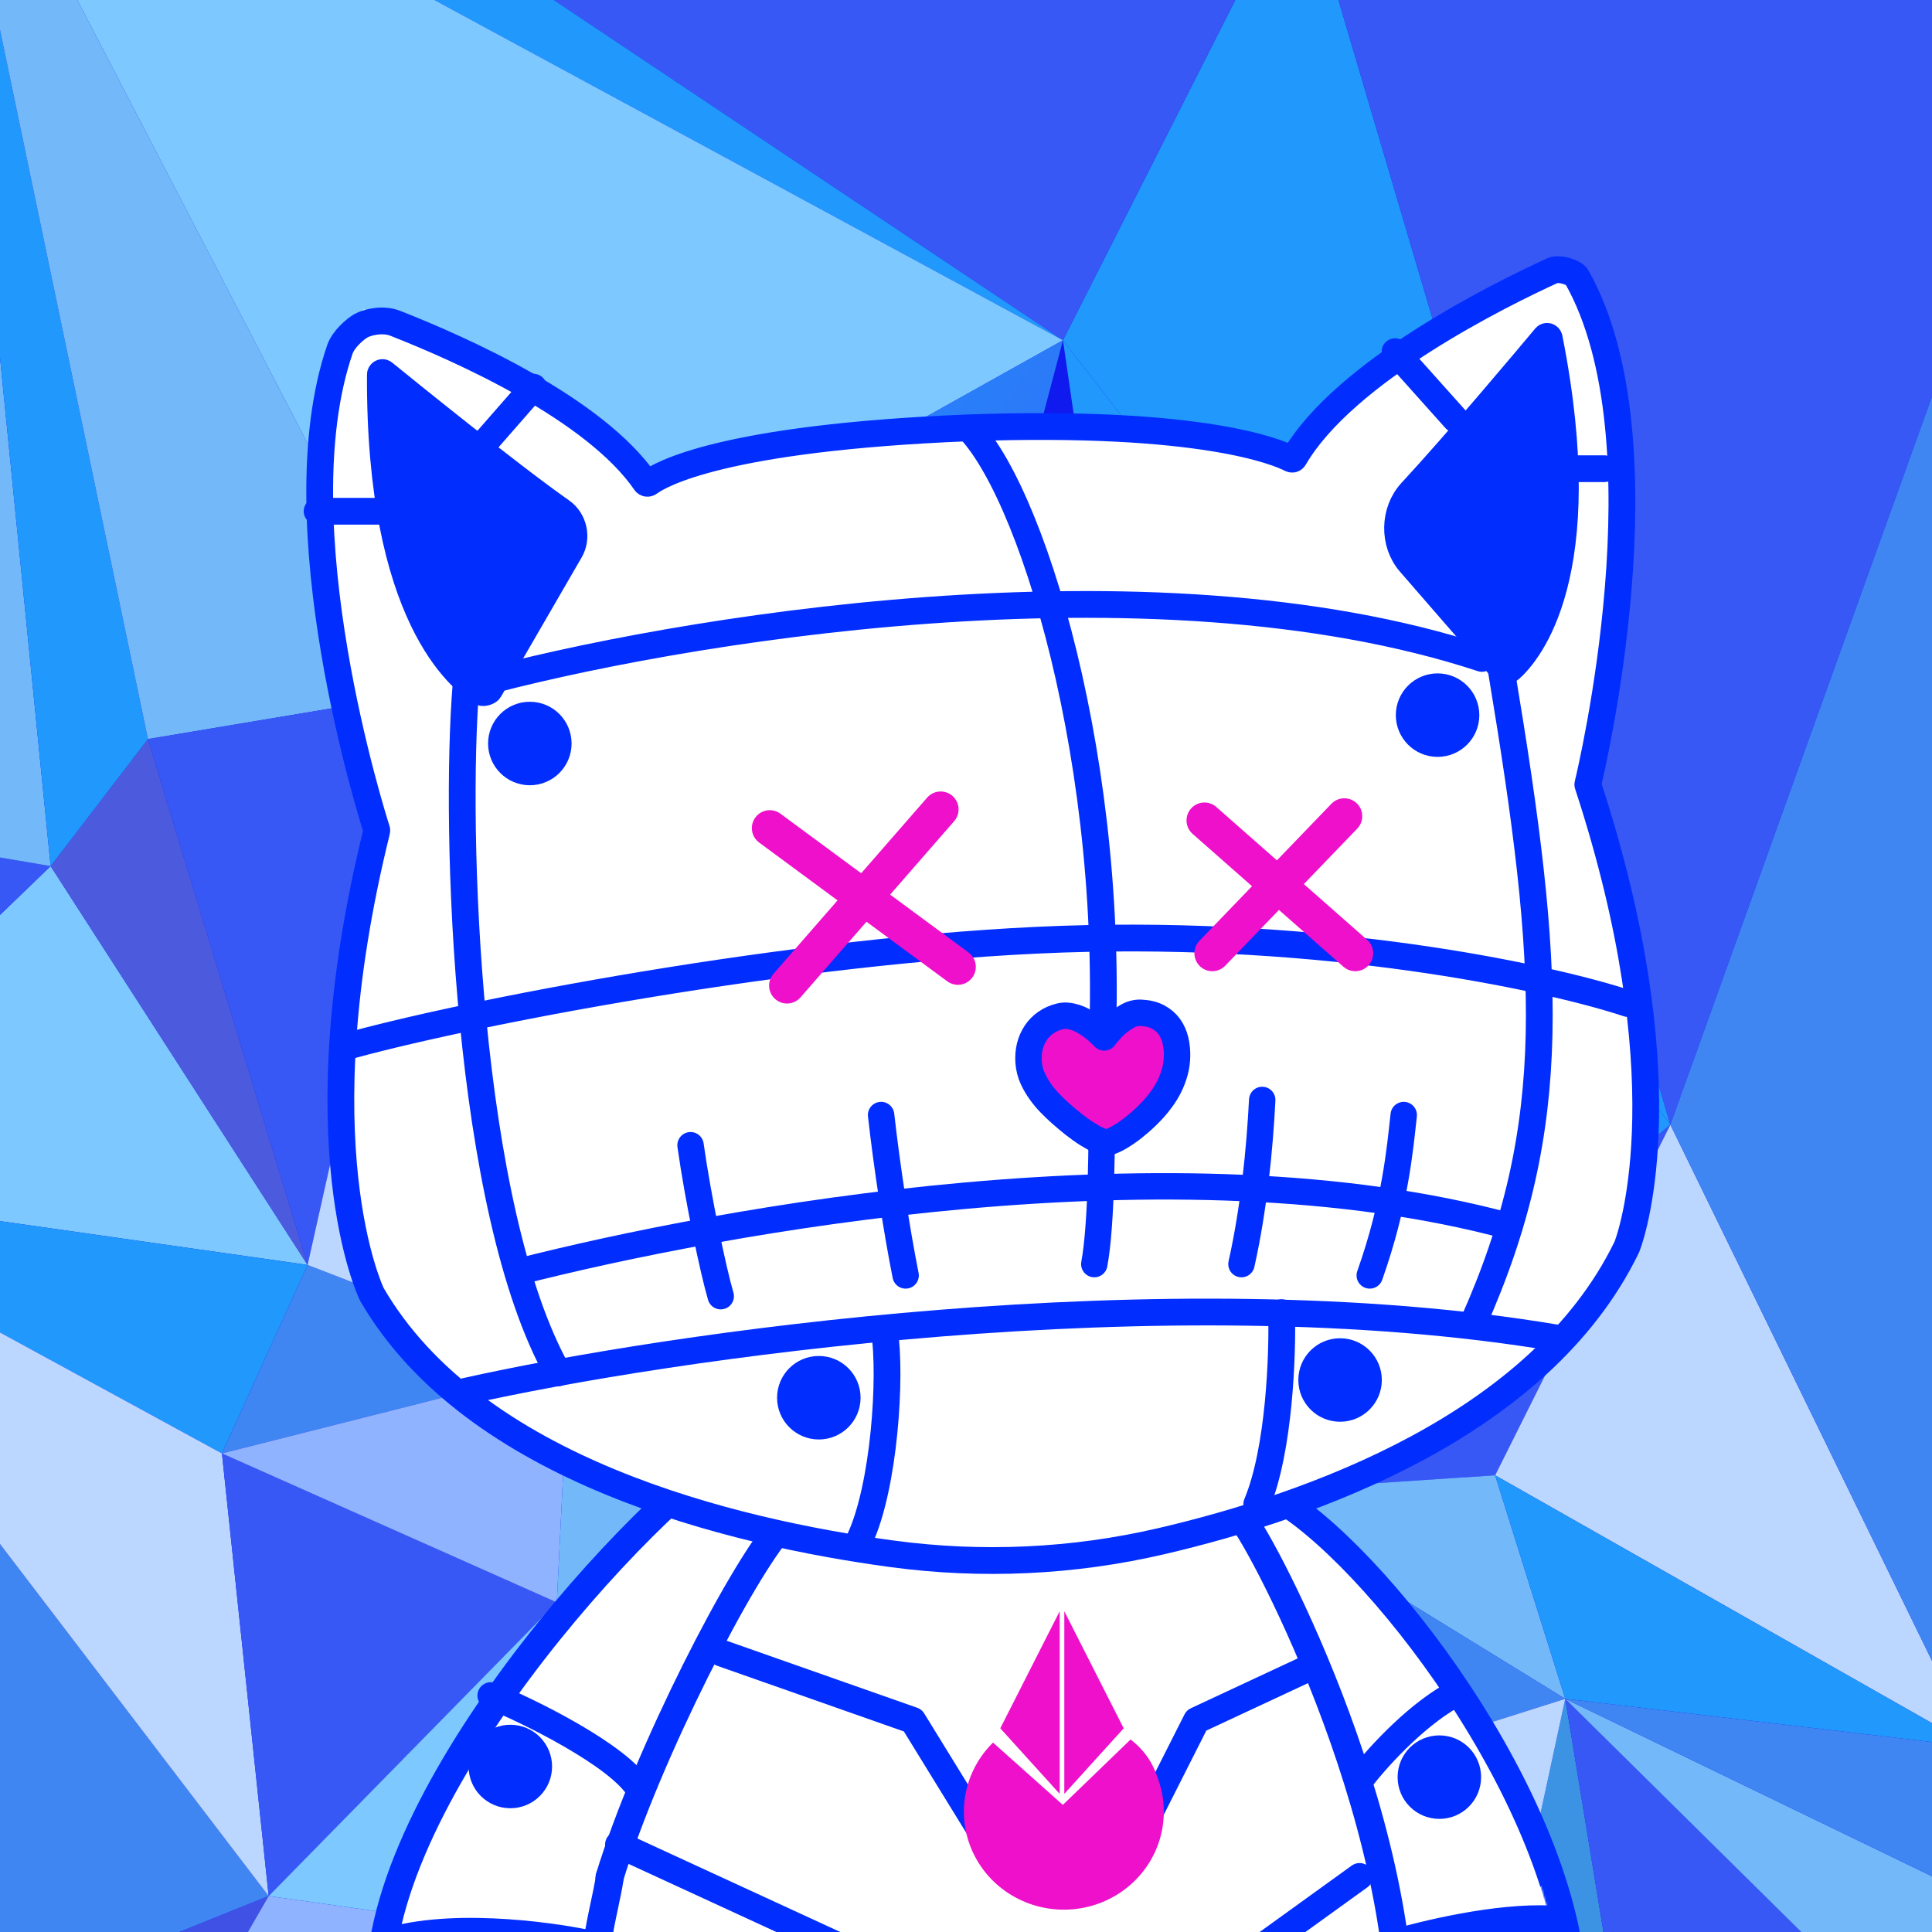 <svg width="1024" height="1024" viewBox="0 0 1024 1024" fill="none" xmlns="http://www.w3.org/2000/svg">
<rect x="0" y="0" width="1024" height="1024" fill="#333333" stroke="none"/>
<g clip-path="url(#clip0_2285_1818)">
<rect width="1024" height="1024" fill="#1019EE"/>
<path d="M-115.125 630.801L163.029 670.448L26.826 459.061L-115.125 596.01V630.801Z" fill="#7CC8FF"/>
<path d="M-115.125 630.805V643.451L117.628 770.342L163.029 670.451L-115.125 630.805Z" fill="#2198FC"/>
<path d="M117.629 770.34L301.301 723.89L163.03 670.449L117.629 770.34Z" fill="#3F86F2"/>
<path d="M-33.753 1075.88L142.397 1004.94L-115.125 667.488V1075.88H-33.753Z" fill="#3F86F2"/>
<path d="M101.454 1075.88L142.396 1004.94L-33.754 1075.88H101.454Z" fill="#4051E5"/>
<path d="M-115.125 667.496L142.397 1004.95L117.628 770.348L-115.125 643.457V667.496Z" fill="#BCD7FF"/>
<path d="M26.824 459.065L163.027 670.452L78.404 391.725L26.824 459.065Z" fill="#4C5BDD"/>
<path d="M-115.125 434.809V596.01L26.826 459.061L-115.125 434.809Z" fill="#3758F5"/>
<path d="M563.391 180.336L652.15 791.232L885.333 596.12L563.391 180.336Z" fill="#2198FC"/>
<path d="M563.391 180.336L689.277 -68.217L885.333 596.12L563.391 180.336Z" fill="#2198FC"/>
<path d="M652.145 791.231L885.327 596.119L792.457 781.947L652.145 791.231Z" fill="#3758F5"/>
<path d="M885.331 596.119L1046.3 925.966L792.461 781.947L885.331 596.119Z" fill="#BCD7FF"/>
<path d="M652.145 791.228L792.457 781.943L829.611 900.403L652.145 791.228Z" fill="#73B9F9"/>
<path d="M858.358 1075.89L829.614 900.41L791.762 1075.89H858.358Z" fill="#3C93E3"/>
<path d="M792.461 781.943L1046.3 925.963L829.614 900.403L792.461 781.943Z" fill="#2198FC"/>
<path d="M1007.24 1075.89L829.613 900.41L858.358 1075.89H1007.24Z" fill="#3758F5"/>
<path d="M90.871 -135.396L563.388 180.337L689.275 -68.216L352.664 -135.396H90.871Z" fill="#3758F5"/>
<path d="M-42.887 -135.396L-115.125 -83.05V434.812L26.826 459.065L-32.329 -135.396H-42.887Z" fill="#73B9F9"/>
<path d="M-19.836 -135.396L563.389 180.337L90.872 -135.396H-19.836Z" fill="#2198FC"/>
<path d="M-32.328 -135.396L26.827 459.065L78.407 391.724L-31.549 -135.396H-32.328Z" fill="#2198FC"/>
<path d="M302.103 1075.88L390.03 1039.79L142.394 1004.94L101.453 1075.88H302.103Z" fill="#8FB3FF"/>
<path d="M414.8 742.465L652.147 791.236L390.031 1039.79L414.8 742.465Z" fill="#3758F5"/>
<path d="M652.147 791.229L829.613 900.404L390.031 1039.78L652.147 791.229Z" fill="#3F86F2"/>
<path d="M791.761 1075.89L829.613 900.41L390.031 1039.79L417.03 1075.89H791.761Z" fill="#BCD7FF"/>
<path d="M117.629 770.344L142.398 1004.94L295.122 849.317L117.629 770.344Z" fill="#3758F5"/>
<path d="M117.629 770.343L301.301 723.893L295.122 849.316L117.629 770.343Z" fill="#8FB3FF"/>
<path d="M142.395 1004.94L390.03 1039.78L295.118 849.311L142.395 1004.94Z" fill="#7CC8FF"/>
<path d="M301.304 723.893L414.806 742.462L295.125 849.316L301.304 723.893Z" fill="#73B9F9"/>
<path d="M390.037 1039.79L414.806 742.465L295.125 849.319L390.037 1039.79Z" fill="#3CA6FF"/>
<path d="M1017.34 1075.89L1035.99 1000.3L829.613 900.41L1007.24 1075.89H1017.34Z" fill="#73B9F9"/>
<path d="M829.613 900.41L1046.3 925.97L1035.99 1000.3L829.613 900.41Z" fill="#3F86F2"/>
<path d="M1035.75 1075.89L1035.99 1000.3L1017.34 1075.89H1035.75Z" fill="url(#paint0_linear_2285_1818)"/>
<path d="M1048.32 -50.635L689.273 -68.217L885.33 596.12L1048.32 142.477V-50.635Z" fill="#3758F5"/>
<path d="M1048.32 142.473L885.332 596.116L1046.3 925.963L1048.32 898.216V142.473Z" fill="#3F86F2"/>
<path d="M-31.551 -135.396L78.405 391.724L231.129 366.164L-29.321 -135.396H-31.551Z" fill="#73B9F9"/>
<path d="M-29.32 -135.396L231.13 366.164L563.388 180.337L-19.837 -135.396H-29.32Z" fill="#7CC8FF"/>
<path d="M78.402 391.72L163.025 670.448L231.126 366.16L78.402 391.72Z" fill="#3758F5"/>
<path d="M163.027 670.448L301.298 723.888L231.128 366.16L163.027 670.448Z" fill="#BCD7FF"/>
<path d="M301.303 723.888L414.804 742.457L231.133 366.16L301.303 723.888Z" fill="#3F86F2"/>
<path d="M414.804 742.461L563.391 180.336L231.133 366.163L414.804 742.461Z" fill="url(#paint1_linear_2285_1818)"/>
<path d="M675.498 793.035C727.282 821.299 830.864 954.086 834.068 1056.2C837.272 1158.31 797.719 1170.56 755.307 1164.07C747.867 1160.34 737.986 1161.14 734.678 1146.05" fill="white"/>
<path d="M675.498 793.035C727.282 821.299 830.864 954.086 834.068 1056.2C837.272 1158.31 797.719 1170.56 755.307 1164.07C747.867 1160.34 737.986 1161.14 734.678 1146.05" stroke="#012DFF" stroke-width="14.189" stroke-linecap="round"/>
<mask id="mask0_2285_1818" style="mask-type:luminance" maskUnits="userSpaceOnUse" x="663" y="791" width="165" height="369">
<path d="M663.429 791.168C714.269 817.41 819.064 946.093 826.295 1048.01C833.526 1149.93 796.054 1163.69 755.094 1158.84C747.804 1155.39 738.357 1156.58 734.57 1141.64" fill="white"/>
</mask>
<g mask="url(#mask0_2285_1818)">
<path d="M806.487 1011.93C806.487 1011.93 804.181 1010.31 800.169 1008.34C786.022 1001.44 750.616 990.323 719.073 1030.63C678.563 1082.4 695.779 1324.87 809.885 1239.73C923.977 1154.63 904.126 1027.76 904.126 1027.76L912.988 884.566L880.786 923.848" fill="white"/>
</g>
<path d="M530.309 1333.4C410.187 1333.4 312.809 1197.3 312.809 1029.4C312.809 861.508 410.187 725.402 530.309 725.402C650.431 725.402 747.809 861.508 747.809 1029.4C747.809 1197.3 650.431 1333.4 530.309 1333.4Z" fill="white"/>
<path d="M399.574 761.031C351.384 785.682 202.545 943.313 201.437 1050.59C199.611 1227.43 322.011 1167.31 313.343 1136.7C313.343 1136.7 329.541 1098.28 327.056 1087.28C324.571 1076.28 307.37 995.545 332.341 964.158" fill="white"/>
<path d="M399.574 761.031C351.384 785.682 202.545 943.313 201.437 1050.59C199.611 1227.43 322.011 1167.31 313.343 1136.7" stroke="#012DFF" stroke-width="14.825" stroke-linecap="round"/>
<path d="M661.089 808.852C681.09 839.866 761.679 1003 738.062 1120.76C722.313 1266.62 704.303 1260.32 711.803 1281.61C714.064 1290.02 717.372 1289.63 730.127 1299.89C740.322 1308.1 740.307 1346.52 738.062 1361.24H556.527" fill="white"/>
<path d="M661.089 808.852C681.09 839.866 761.679 1003 738.062 1120.76C722.313 1266.62 704.303 1260.32 711.803 1281.61C714.064 1290.02 717.372 1289.63 730.127 1299.89C740.322 1308.1 740.307 1346.52 738.062 1361.24H556.527" stroke="#012DFF" stroke-width="14.825" stroke-linecap="round"/>
<path d="M414.356 808.852C393.846 831.168 343.253 929.161 323.042 995.13L414.356 808.852ZM531.09 1179.92L524.817 1293.87C497.031 1290.19 483.423 1291.36 518.933 1298.62C580.897 1311.27 563.711 1346.63 555.207 1362.71H323.042C323.042 1290.93 318.476 1224.68 318.476 1130.01" fill="white"/>
<path d="M414.356 808.852C393.846 831.168 343.253 929.161 323.042 995.13M531.09 1179.93L524.817 1293.87C497.031 1290.19 483.423 1291.36 518.933 1298.62C580.897 1311.27 563.711 1346.63 555.207 1362.71H323.042C323.042 1290.93 318.476 1224.68 318.476 1130.01" stroke="#012DFF" stroke-width="14.825" stroke-linecap="round" stroke-linejoin="round"/>
<path d="M323.239 994.758C321.952 1004.24 316.442 1025.09 316.682 1032.06C317.625 1058.91 348.48 1079.03 325.125 1122.58C318.703 1132.76 304.646 1150.38 293.732 1121.89L294.945 1092.99" stroke="#012DFF" stroke-width="14.825" stroke-linecap="round"/>
<path d="M844.388 415.961C844.348 415.761 844.254 415.658 844.313 415.462C845.883 408.899 889.903 224.735 834.644 140.149C834.318 139.688 833.829 139.517 833.322 139.691C823.249 144.02 719.314 189.785 688.672 242.527C688.344 243.105 687.639 243.27 687.055 242.995C680.404 239.561 640.342 222.116 516.048 226.55C385.787 231.842 352.708 251.332 346.813 255.759C346.244 256.178 345.353 256.086 344.935 255.472C310.426 205.301 203.65 167.667 193.271 164.106C192.732 163.932 192.272 164.158 192 164.641C143.105 253.175 200.495 433.509 202.518 439.895C202.558 440.095 202.553 440.194 202.494 440.389C161.529 606.073 199.345 684.981 199.756 685.743C199.756 685.743 199.756 685.743 199.753 685.793C253.823 779.337 390.917 812.012 475.394 823.381C523.023 829.791 571.379 827.566 618.173 816.649C697.358 798.148 819.079 755.155 864.885 660.63C864.994 660.437 865.052 660.291 865.111 660.095C867.151 655.09 895.982 573.583 844.388 415.961Z" fill="white"/>
<path d="M821.119 179.245C820.917 178.295 819.79 177.944 819.158 178.657C811.175 188.182 772.79 233.999 747.983 260.801C738.573 271.002 738.283 287.921 747.368 298.351L795.987 354.318C796.646 355.091 799.465 355.423 800.246 354.717C810.027 346.069 845.906 304.639 821.119 179.245Z" fill="#012DFF" stroke="#012DFF" stroke-width="14.187" stroke-miterlimit="10" stroke-linecap="round" stroke-linejoin="round"/>
<path d="M255.268 366.957C256.137 367.493 258.867 366.631 259.358 365.763L302.183 291.826C306.157 284.933 304.13 275.627 297.588 271.06C269.694 251.471 214.05 206.358 203.382 197.684C202.664 197.105 201.59 197.698 201.593 198.639C201.037 326.466 244.099 360.339 255.268 366.957Z" fill="#012DFF" stroke="#012DFF" stroke-width="14.187" stroke-miterlimit="10" stroke-linecap="round" stroke-linejoin="round"/>
<path d="M841.668 416.167C841.578 415.964 841.534 415.863 841.593 415.668C843.161 409.107 884.96 233.907 835.761 146.844C834.343 144.301 826.346 141.841 822.882 143.41C795.981 155.702 712.741 196.568 685.912 242.785C685.585 243.363 684.879 243.528 684.295 243.253C677.642 239.817 637.564 222.366 513.241 226.767C382.949 232.024 349.867 251.5 343.972 255.925C343.403 256.343 342.511 256.252 342.093 255.638C315.184 216.527 244.324 185.038 209.489 171.351C202.796 168.706 194.474 170.837 191.296 172.667C188.168 174.499 182.035 179.705 180.118 185.259C148.247 278.231 197.669 433.544 199.693 439.978C199.733 440.178 199.728 440.277 199.666 440.522C158.737 606.156 196.585 685.054 196.995 685.817C196.995 685.817 196.995 685.817 196.993 685.866C251.102 779.402 388.239 812.105 472.738 823.543C520.381 829.963 568.748 827.752 615.551 816.85C694.648 798.418 816.033 755.599 862.008 661.414C862.229 660.979 862.506 660.398 862.63 659.909C865.789 651.392 892.055 570.089 841.668 416.167Z" stroke="#012DFF" stroke-width="14.187" stroke-miterlimit="10" stroke-linecap="round" stroke-linejoin="round"/>
<path d="M186.855 553.799C255.767 535.005 437.568 500.424 575.892 497.417C714.216 494.41 825.22 519.369 862.809 531.898" stroke="#012DFF" stroke-width="14.187" stroke-miterlimit="10" stroke-linecap="round" stroke-linejoin="round"/>
<path d="M246.995 363.064C240.73 439.494 246.997 641.216 295.861 727.669" stroke="#012DFF" stroke-width="14.187" stroke-miterlimit="10" stroke-linecap="round" stroke-linejoin="round"/>
<path d="M312.776 1030.25C289.596 1025.24 234.968 1018.22 201.891 1030.25M737.521 1030.25C753.809 1025.24 793.527 1015.59 822.094 1017.09" stroke="#012DFF" stroke-width="14.187" stroke-miterlimit="10" stroke-linecap="round" stroke-linejoin="round"/>
<path d="M513.809 227.402C549.766 265.458 595.563 421.569 582.544 581.402" stroke="#012DFF" stroke-width="14.187" stroke-miterlimit="10" stroke-linecap="round" stroke-linejoin="round"/>
<path d="M246.809 737.402C353.349 713.534 618.107 674.465 824.809 709.137" stroke="#012DFF" stroke-width="14.187" stroke-miterlimit="10" stroke-linecap="round" stroke-linejoin="round"/>
<path d="M795.779 355.549C822.09 513.419 827.729 596.113 780.744 701.359M260.148 898.697C278.942 906.214 328.284 930.362 338.809 948.404M720.603 943.803C728.12 933.779 748.418 910.725 769.467 898.697" stroke="#012DFF" stroke-width="14.187" stroke-miterlimit="10" stroke-linecap="round" stroke-linejoin="round"/>
<path d="M282.702 205.196L256.391 235.267M168.059 270.976H203.767M739.398 186.402L771.348 222.111M825.85 248.423H850.283" stroke="#012DFF" stroke-width="14.187" stroke-miterlimit="10" stroke-linecap="round" stroke-linejoin="round"/>
<path d="M250.754 363.065C355.687 334.248 609.532 291.084 785.445 348.97" stroke="#012DFF" stroke-width="14.187" stroke-miterlimit="10" stroke-linecap="round" stroke-linejoin="round"/>
<path d="M382.312 876.145L483.8 911.853L520.5 971.5M690.535 885.542L634.153 911.853L604 971.5" stroke="#012DFF" stroke-width="14.187" stroke-miterlimit="10" stroke-linecap="round" stroke-linejoin="round"/>
<path d="M327.809 977.633L543.94 1077.24H605.961L720.604 994.547" stroke="#012DFF" stroke-width="14.187" stroke-miterlimit="10" stroke-linecap="round" stroke-linejoin="round"/>
<path d="M468.765 705.118C472.524 729.55 468.765 787.812 455.609 816.003M679.259 695.721C679.885 717.647 678.131 768.642 666.103 797.209" stroke="#012DFF" stroke-width="14.187" stroke-miterlimit="10" stroke-linecap="round" stroke-linejoin="round"/>
<circle cx="280.82" cy="394.074" r="15.035" fill="#012DFF" stroke="#012DFF" stroke-width="14.187" stroke-miterlimit="10" stroke-linecap="round" stroke-linejoin="round"/>
<circle cx="761.945" cy="379.039" r="15.035" fill="#012DFF" stroke="#012DFF" stroke-width="14.187" stroke-miterlimit="10" stroke-linecap="round" stroke-linejoin="round"/>
<circle cx="433.992" cy="740.824" r="15.035" fill="#012DFF" stroke="#012DFF" stroke-width="14.187" stroke-miterlimit="10" stroke-linecap="round" stroke-linejoin="round"/>
<circle cx="710.266" cy="731.428" r="15.035" fill="#012DFF" stroke="#012DFF" stroke-width="14.187" stroke-miterlimit="10" stroke-linecap="round" stroke-linejoin="round"/>
<circle cx="270.484" cy="936.281" r="15.035" fill="#012DFF" stroke="#012DFF" stroke-width="14.187" stroke-miterlimit="10" stroke-linecap="round" stroke-linejoin="round"/>
<circle cx="762.887" cy="941.922" r="15.035" fill="#012DFF" stroke="#012DFF" stroke-width="14.187" stroke-miterlimit="10" stroke-linecap="round" stroke-linejoin="round"/>
<path d="M275 674C382.333 646.667 623.2 602.001 800 650.001" stroke="#012DFF" stroke-width="14" stroke-miterlimit="10" stroke-linecap="round" stroke-linejoin="round"/>
<path d="M366 607C370 635.333 378 673.4 382 687M467 591C470 617.667 475.2 652 480 676M669 583C667.667 609.333 664.5 641 658 670M744 591C742 609 739.6 637.6 726 676M584 580C584 603.5 584 648.5 580 670" stroke="#012DFF" stroke-width="14" stroke-miterlimit="10" stroke-linecap="round" stroke-linejoin="round"/>
<path d="M408 438.913L507.704 512.466M498.569 429L417.136 522.379" stroke="#EE10CA" stroke-width="19" stroke-miterlimit="10" stroke-linecap="round" stroke-linejoin="round"/>
<path d="M638.382 434.839L718.326 505.254M712.52 432.604L642.553 505.254" stroke="#EE10CA" stroke-width="19" stroke-miterlimit="10" stroke-linecap="round" stroke-linejoin="round"/>
<path d="M585.24 549.864C587.093 547.425 589.046 545.21 591.135 543.221C592.949 541.586 595.013 540.11 597.332 538.719C599.648 537.364 602.078 536.711 604.657 536.798C608.301 536.973 611.328 537.705 613.809 539.033C616.291 540.362 618.272 542.106 619.794 544.194C621.314 546.319 622.376 548.752 623.019 551.458C623.661 554.201 623.93 556.999 623.863 559.89C623.797 562.782 623.402 565.585 622.644 568.26C621.887 570.935 620.954 573.419 619.769 575.781C618.586 578.106 617.299 580.279 615.838 582.261C614.413 584.245 612.958 586.081 611.478 587.695C609.218 590.152 606.892 592.459 604.426 594.612C601.959 596.766 599.618 598.632 597.366 600.173C595.112 601.751 593.06 602.971 591.206 603.908C589.353 604.845 587.891 605.325 586.818 605.383C585.669 605.475 584.136 605.145 582.294 604.323C580.45 603.539 578.439 602.416 576.219 601.027C573.999 599.638 571.682 597.951 569.193 596.036C566.705 594.084 564.296 592.026 561.856 589.857C560.3 588.463 558.571 586.841 556.779 584.996C554.95 583.149 553.241 581.125 551.616 578.885C549.991 576.645 548.558 574.231 547.358 571.608C546.157 568.985 545.446 566.166 545.187 563.149C544.965 560.133 545.175 557.322 545.822 554.641C546.468 551.997 547.544 549.593 548.978 547.427C550.41 545.297 552.234 543.442 554.372 541.969C556.549 540.462 559 539.37 561.763 538.696C563.145 538.36 564.553 538.244 565.946 538.421C567.341 538.561 568.728 538.884 570.109 539.317C571.453 539.748 572.79 540.325 574.01 541.043C575.266 541.763 576.449 542.48 577.591 543.267C580.27 545.082 582.819 547.293 585.24 549.864Z" fill="#EE10CA" stroke="#012DFF" stroke-width="14" stroke-miterlimit="10" stroke-linecap="round" stroke-linejoin="round"/>
<path d="M526.322 923.608C518.756 931.053 513.673 940.571 511.745 950.907C509.816 961.242 511.133 971.907 515.521 981.494C519.909 991.08 527.161 999.136 536.321 1004.6C545.48 1010.06 556.115 1012.67 566.82 1012.08C577.525 1011.5 587.797 1007.74 596.279 1001.32C604.76 994.889 611.053 986.092 614.324 976.086C617.595 966.081 617.692 955.338 614.601 945.277C611.51 935.217 607.599 928.535 599.235 921.962L563.331 956.624L526.322 923.608Z" fill="#EE10CA"/>
<path d="M530.172 916.041L561.652 854V950.784L530.172 916.041Z" fill="#EE10CA"/>
<path d="M595.586 916.041L564.106 854V950.784L595.586 916.041Z" fill="#EE10CA"/>
</g>
<defs>
<linearGradient id="paint0_linear_2285_1818" x1="1020.49" y1="871.9" x2="1061.71" y2="873.431" gradientUnits="userSpaceOnUse">
<stop stop-color="#070707"/>
<stop offset="1" stop-color="#060606"/>
</linearGradient>
<linearGradient id="paint1_linear_2285_1818" x1="269.347" y1="133.273" x2="761.494" y2="462.993" gradientUnits="userSpaceOnUse">
<stop stop-color="#2198FC"/>
<stop offset="1" stop-color="#3758F5"/>
</linearGradient>
<clipPath id="clip0_2285_1818">
<rect width="1024" height="1024" fill="white"/>
</clipPath>
</defs>
</svg>
